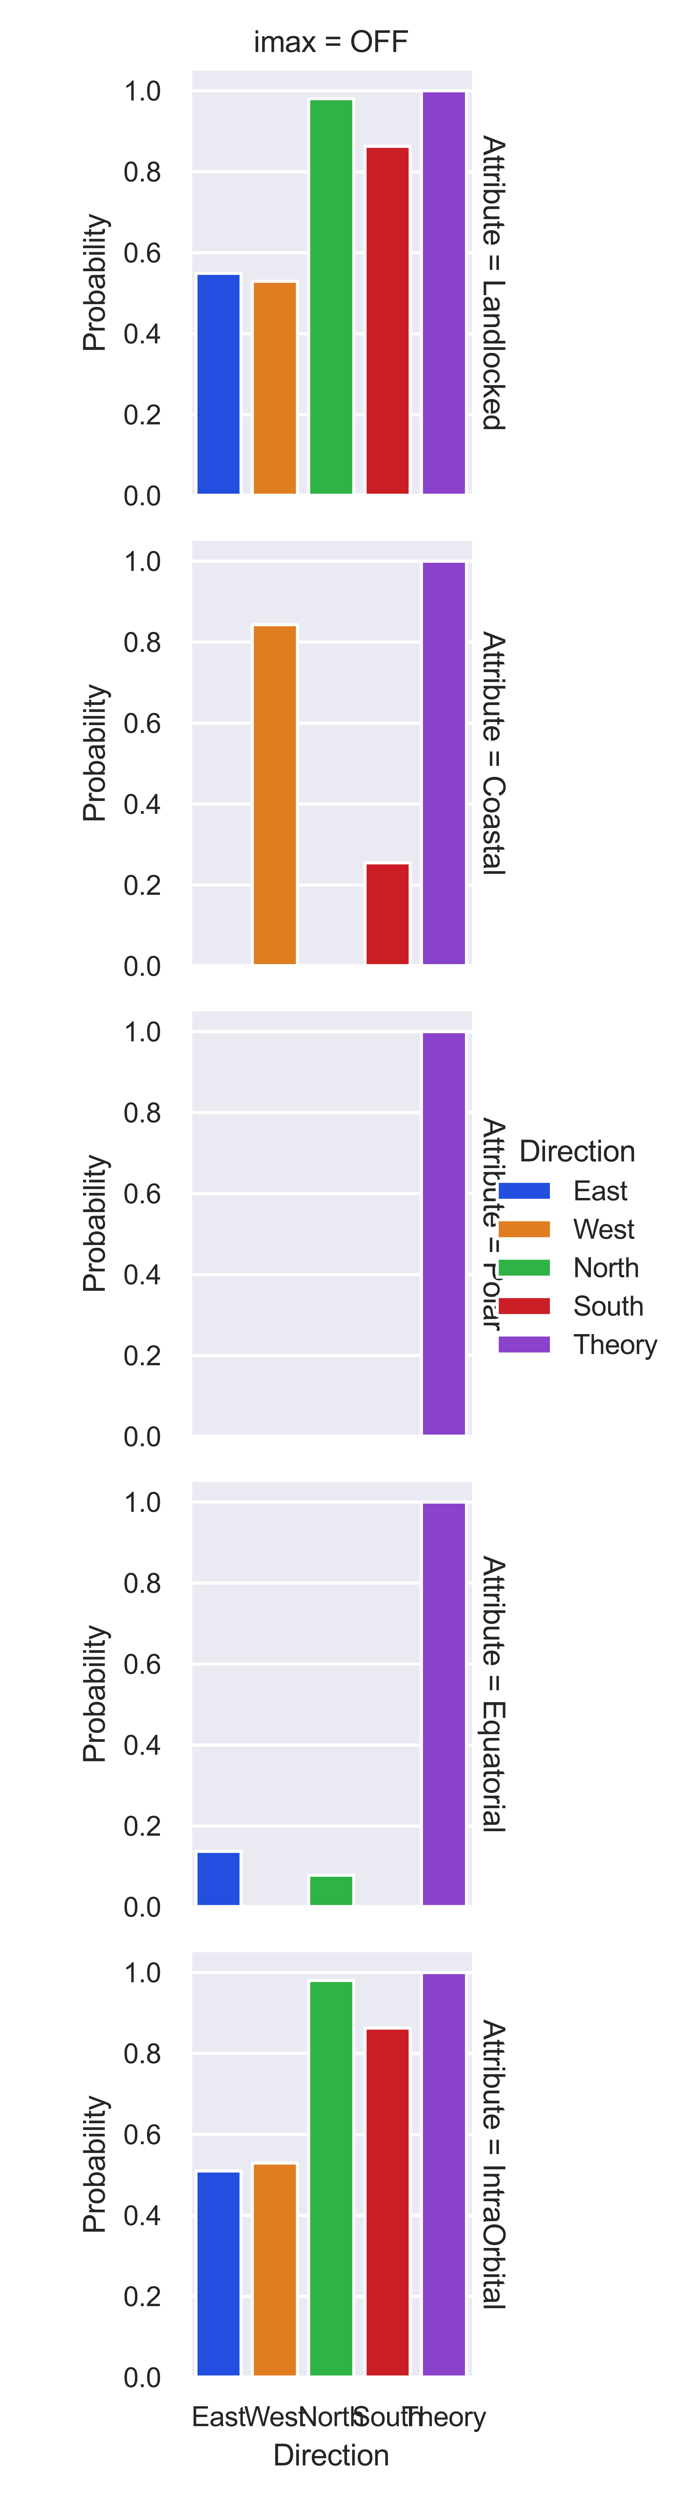 <?xml version="1.0" encoding="utf-8" standalone="no"?>
<!DOCTYPE svg PUBLIC "-//W3C//DTD SVG 1.1//EN"
  "http://www.w3.org/Graphics/SVG/1.1/DTD/svg11.dtd">
<svg xmlns:xlink="http://www.w3.org/1999/xlink" width="221.22pt" height="810pt" viewBox="0 0 221.22 810" xmlns="http://www.w3.org/2000/svg" version="1.1">
 <defs>
  <style type="text/css">*{stroke-linejoin: round; stroke-linecap: butt}</style>
 </defs>
 <g id="figure_1">
  <g id="patch_1">
   <path d="M 0 810 
L 221.22 810 
L 221.22 0 
L 0 0 
z
" style="fill: #ffffff"/>
  </g>
  <g id="axes_1">
   <g id="patch_2">
    <path d="M 61.736 160.586 
L 153.151 160.586 
L 153.151 22.848 
L 61.736 22.848 
z
" style="fill: #eaeaf2"/>
   </g>
   <g id="matplotlib.axis_1">
    <g id="xtick_1"/>
    <g id="xtick_2"/>
    <g id="xtick_3"/>
    <g id="xtick_4"/>
    <g id="xtick_5"/>
   </g>
   <g id="matplotlib.axis_2">
    <g id="ytick_1">
     <g id="line2d_1">
      <path d="M 61.736 160.586 
L 153.151 160.586 
" clip-path="url(#pc3a6466d43)" style="fill: none; stroke: #ffffff; stroke-linecap: round"/>
     </g>
     <g id="text_1">
      <!-- 0.0 -->
      <g style="fill: #262626" transform="translate(40.004 163.736) scale(0.088 -0.088)">
       <defs>
        <path id="ArialMT-30" d="M 266 2259 
Q 266 3072 433 3567 
Q 600 4063 929 4331 
Q 1259 4600 1759 4600 
Q 2128 4600 2406 4451 
Q 2684 4303 2865 4023 
Q 3047 3744 3150 3342 
Q 3253 2941 3253 2259 
Q 3253 1453 3087 958 
Q 2922 463 2592 192 
Q 2263 -78 1759 -78 
Q 1097 -78 719 397 
Q 266 969 266 2259 
z
M 844 2259 
Q 844 1131 1108 757 
Q 1372 384 1759 384 
Q 2147 384 2411 759 
Q 2675 1134 2675 2259 
Q 2675 3391 2411 3762 
Q 2147 4134 1753 4134 
Q 1366 4134 1134 3806 
Q 844 3388 844 2259 
z
" transform="scale(0.016)"/>
        <path id="ArialMT-2e" d="M 581 0 
L 581 641 
L 1222 641 
L 1222 0 
L 581 0 
z
" transform="scale(0.016)"/>
       </defs>
       <use xlink:href="#ArialMT-30"/>
       <use xlink:href="#ArialMT-2e" x="55.615"/>
       <use xlink:href="#ArialMT-30" x="83.398"/>
      </g>
     </g>
    </g>
    <g id="ytick_2">
     <g id="line2d_2">
      <path d="M 61.736 134.351 
L 153.151 134.351 
" clip-path="url(#pc3a6466d43)" style="fill: none; stroke: #ffffff; stroke-linecap: round"/>
     </g>
     <g id="text_2">
      <!-- 0.2 -->
      <g style="fill: #262626" transform="translate(40.004 137.5) scale(0.088 -0.088)">
       <defs>
        <path id="ArialMT-32" d="M 3222 541 
L 3222 0 
L 194 0 
Q 188 203 259 391 
Q 375 700 629 1000 
Q 884 1300 1366 1694 
Q 2113 2306 2375 2664 
Q 2638 3022 2638 3341 
Q 2638 3675 2398 3904 
Q 2159 4134 1775 4134 
Q 1369 4134 1125 3890 
Q 881 3647 878 3216 
L 300 3275 
Q 359 3922 746 4261 
Q 1134 4600 1788 4600 
Q 2447 4600 2831 4234 
Q 3216 3869 3216 3328 
Q 3216 3053 3103 2787 
Q 2991 2522 2730 2228 
Q 2469 1934 1863 1422 
Q 1356 997 1212 845 
Q 1069 694 975 541 
L 3222 541 
z
" transform="scale(0.016)"/>
       </defs>
       <use xlink:href="#ArialMT-30"/>
       <use xlink:href="#ArialMT-2e" x="55.615"/>
       <use xlink:href="#ArialMT-32" x="83.398"/>
      </g>
     </g>
    </g>
    <g id="ytick_3">
     <g id="line2d_3">
      <path d="M 61.736 108.115 
L 153.151 108.115 
" clip-path="url(#pc3a6466d43)" style="fill: none; stroke: #ffffff; stroke-linecap: round"/>
     </g>
     <g id="text_3">
      <!-- 0.4 -->
      <g style="fill: #262626" transform="translate(40.004 111.264) scale(0.088 -0.088)">
       <defs>
        <path id="ArialMT-34" d="M 2069 0 
L 2069 1097 
L 81 1097 
L 81 1613 
L 2172 4581 
L 2631 4581 
L 2631 1613 
L 3250 1613 
L 3250 1097 
L 2631 1097 
L 2631 0 
L 2069 0 
z
M 2069 1613 
L 2069 3678 
L 634 1613 
L 2069 1613 
z
" transform="scale(0.016)"/>
       </defs>
       <use xlink:href="#ArialMT-30"/>
       <use xlink:href="#ArialMT-2e" x="55.615"/>
       <use xlink:href="#ArialMT-34" x="83.398"/>
      </g>
     </g>
    </g>
    <g id="ytick_4">
     <g id="line2d_4">
      <path d="M 61.736 81.879 
L 153.151 81.879 
" clip-path="url(#pc3a6466d43)" style="fill: none; stroke: #ffffff; stroke-linecap: round"/>
     </g>
     <g id="text_4">
      <!-- 0.6 -->
      <g style="fill: #262626" transform="translate(40.004 85.028) scale(0.088 -0.088)">
       <defs>
        <path id="ArialMT-36" d="M 3184 3459 
L 2625 3416 
Q 2550 3747 2413 3897 
Q 2184 4138 1850 4138 
Q 1581 4138 1378 3988 
Q 1113 3794 959 3422 
Q 806 3050 800 2363 
Q 1003 2672 1297 2822 
Q 1591 2972 1913 2972 
Q 2475 2972 2870 2558 
Q 3266 2144 3266 1488 
Q 3266 1056 3080 686 
Q 2894 316 2569 119 
Q 2244 -78 1831 -78 
Q 1128 -78 684 439 
Q 241 956 241 2144 
Q 241 3472 731 4075 
Q 1159 4600 1884 4600 
Q 2425 4600 2770 4297 
Q 3116 3994 3184 3459 
z
M 888 1484 
Q 888 1194 1011 928 
Q 1134 663 1356 523 
Q 1578 384 1822 384 
Q 2178 384 2434 671 
Q 2691 959 2691 1453 
Q 2691 1928 2437 2201 
Q 2184 2475 1800 2475 
Q 1419 2475 1153 2201 
Q 888 1928 888 1484 
z
" transform="scale(0.016)"/>
       </defs>
       <use xlink:href="#ArialMT-30"/>
       <use xlink:href="#ArialMT-2e" x="55.615"/>
       <use xlink:href="#ArialMT-36" x="83.398"/>
      </g>
     </g>
    </g>
    <g id="ytick_5">
     <g id="line2d_5">
      <path d="M 61.736 55.643 
L 153.151 55.643 
" clip-path="url(#pc3a6466d43)" style="fill: none; stroke: #ffffff; stroke-linecap: round"/>
     </g>
     <g id="text_5">
      <!-- 0.8 -->
      <g style="fill: #262626" transform="translate(40.004 58.792) scale(0.088 -0.088)">
       <defs>
        <path id="ArialMT-38" d="M 1131 2484 
Q 781 2613 612 2850 
Q 444 3088 444 3419 
Q 444 3919 803 4259 
Q 1163 4600 1759 4600 
Q 2359 4600 2725 4251 
Q 3091 3903 3091 3403 
Q 3091 3084 2923 2848 
Q 2756 2613 2416 2484 
Q 2838 2347 3058 2040 
Q 3278 1734 3278 1309 
Q 3278 722 2862 322 
Q 2447 -78 1769 -78 
Q 1091 -78 675 323 
Q 259 725 259 1325 
Q 259 1772 486 2073 
Q 713 2375 1131 2484 
z
M 1019 3438 
Q 1019 3113 1228 2906 
Q 1438 2700 1772 2700 
Q 2097 2700 2305 2904 
Q 2513 3109 2513 3406 
Q 2513 3716 2298 3927 
Q 2084 4138 1766 4138 
Q 1444 4138 1231 3931 
Q 1019 3725 1019 3438 
z
M 838 1322 
Q 838 1081 952 856 
Q 1066 631 1291 507 
Q 1516 384 1775 384 
Q 2178 384 2440 643 
Q 2703 903 2703 1303 
Q 2703 1709 2433 1975 
Q 2163 2241 1756 2241 
Q 1359 2241 1098 1978 
Q 838 1716 838 1322 
z
" transform="scale(0.016)"/>
       </defs>
       <use xlink:href="#ArialMT-30"/>
       <use xlink:href="#ArialMT-2e" x="55.615"/>
       <use xlink:href="#ArialMT-38" x="83.398"/>
      </g>
     </g>
    </g>
    <g id="ytick_6">
     <g id="line2d_6">
      <path d="M 61.736 29.407 
L 153.151 29.407 
" clip-path="url(#pc3a6466d43)" style="fill: none; stroke: #ffffff; stroke-linecap: round"/>
     </g>
     <g id="text_6">
      <!-- 1.0 -->
      <g style="fill: #262626" transform="translate(40.004 32.556) scale(0.088 -0.088)">
       <defs>
        <path id="ArialMT-31" d="M 2384 0 
L 1822 0 
L 1822 3584 
Q 1619 3391 1289 3197 
Q 959 3003 697 2906 
L 697 3450 
Q 1169 3672 1522 3987 
Q 1875 4303 2022 4600 
L 2384 4600 
L 2384 0 
z
" transform="scale(0.016)"/>
       </defs>
       <use xlink:href="#ArialMT-31"/>
       <use xlink:href="#ArialMT-2e" x="55.615"/>
       <use xlink:href="#ArialMT-30" x="83.398"/>
      </g>
     </g>
    </g>
    <g id="text_7">
     <!-- Probability -->
     <g style="fill: #262626" transform="translate(33.983 114.127) rotate(-90) scale(0.096 -0.096)">
      <defs>
       <path id="ArialMT-50" d="M 494 0 
L 494 4581 
L 2222 4581 
Q 2678 4581 2919 4538 
Q 3256 4481 3484 4323 
Q 3713 4166 3852 3881 
Q 3991 3597 3991 3256 
Q 3991 2672 3619 2267 
Q 3247 1863 2275 1863 
L 1100 1863 
L 1100 0 
L 494 0 
z
M 1100 2403 
L 2284 2403 
Q 2872 2403 3119 2622 
Q 3366 2841 3366 3238 
Q 3366 3525 3220 3729 
Q 3075 3934 2838 4000 
Q 2684 4041 2272 4041 
L 1100 4041 
L 1100 2403 
z
" transform="scale(0.016)"/>
       <path id="ArialMT-72" d="M 416 0 
L 416 3319 
L 922 3319 
L 922 2816 
Q 1116 3169 1280 3281 
Q 1444 3394 1641 3394 
Q 1925 3394 2219 3213 
L 2025 2691 
Q 1819 2813 1613 2813 
Q 1428 2813 1281 2702 
Q 1134 2591 1072 2394 
Q 978 2094 978 1738 
L 978 0 
L 416 0 
z
" transform="scale(0.016)"/>
       <path id="ArialMT-6f" d="M 213 1659 
Q 213 2581 725 3025 
Q 1153 3394 1769 3394 
Q 2453 3394 2887 2945 
Q 3322 2497 3322 1706 
Q 3322 1066 3130 698 
Q 2938 331 2570 128 
Q 2203 -75 1769 -75 
Q 1072 -75 642 372 
Q 213 819 213 1659 
z
M 791 1659 
Q 791 1022 1069 705 
Q 1347 388 1769 388 
Q 2188 388 2466 706 
Q 2744 1025 2744 1678 
Q 2744 2294 2464 2611 
Q 2184 2928 1769 2928 
Q 1347 2928 1069 2612 
Q 791 2297 791 1659 
z
" transform="scale(0.016)"/>
       <path id="ArialMT-62" d="M 941 0 
L 419 0 
L 419 4581 
L 981 4581 
L 981 2947 
Q 1338 3394 1891 3394 
Q 2197 3394 2470 3270 
Q 2744 3147 2920 2923 
Q 3097 2700 3197 2384 
Q 3297 2069 3297 1709 
Q 3297 856 2875 390 
Q 2453 -75 1863 -75 
Q 1275 -75 941 416 
L 941 0 
z
M 934 1684 
Q 934 1088 1097 822 
Q 1363 388 1816 388 
Q 2184 388 2453 708 
Q 2722 1028 2722 1663 
Q 2722 2313 2464 2622 
Q 2206 2931 1841 2931 
Q 1472 2931 1203 2611 
Q 934 2291 934 1684 
z
" transform="scale(0.016)"/>
       <path id="ArialMT-61" d="M 2588 409 
Q 2275 144 1986 34 
Q 1697 -75 1366 -75 
Q 819 -75 525 192 
Q 231 459 231 875 
Q 231 1119 342 1320 
Q 453 1522 633 1644 
Q 813 1766 1038 1828 
Q 1203 1872 1538 1913 
Q 2219 1994 2541 2106 
Q 2544 2222 2544 2253 
Q 2544 2597 2384 2738 
Q 2169 2928 1744 2928 
Q 1347 2928 1158 2789 
Q 969 2650 878 2297 
L 328 2372 
Q 403 2725 575 2942 
Q 747 3159 1072 3276 
Q 1397 3394 1825 3394 
Q 2250 3394 2515 3294 
Q 2781 3194 2906 3042 
Q 3031 2891 3081 2659 
Q 3109 2516 3109 2141 
L 3109 1391 
Q 3109 606 3145 398 
Q 3181 191 3288 0 
L 2700 0 
Q 2613 175 2588 409 
z
M 2541 1666 
Q 2234 1541 1622 1453 
Q 1275 1403 1131 1340 
Q 988 1278 909 1158 
Q 831 1038 831 891 
Q 831 666 1001 516 
Q 1172 366 1500 366 
Q 1825 366 2078 508 
Q 2331 650 2450 897 
Q 2541 1088 2541 1459 
L 2541 1666 
z
" transform="scale(0.016)"/>
       <path id="ArialMT-69" d="M 425 3934 
L 425 4581 
L 988 4581 
L 988 3934 
L 425 3934 
z
M 425 0 
L 425 3319 
L 988 3319 
L 988 0 
L 425 0 
z
" transform="scale(0.016)"/>
       <path id="ArialMT-6c" d="M 409 0 
L 409 4581 
L 972 4581 
L 972 0 
L 409 0 
z
" transform="scale(0.016)"/>
       <path id="ArialMT-74" d="M 1650 503 
L 1731 6 
Q 1494 -44 1306 -44 
Q 1000 -44 831 53 
Q 663 150 594 308 
Q 525 466 525 972 
L 525 2881 
L 113 2881 
L 113 3319 
L 525 3319 
L 525 4141 
L 1084 4478 
L 1084 3319 
L 1650 3319 
L 1650 2881 
L 1084 2881 
L 1084 941 
Q 1084 700 1114 631 
Q 1144 563 1211 522 
Q 1278 481 1403 481 
Q 1497 481 1650 503 
z
" transform="scale(0.016)"/>
       <path id="ArialMT-79" d="M 397 -1278 
L 334 -750 
Q 519 -800 656 -800 
Q 844 -800 956 -737 
Q 1069 -675 1141 -563 
Q 1194 -478 1313 -144 
Q 1328 -97 1363 -6 
L 103 3319 
L 709 3319 
L 1400 1397 
Q 1534 1031 1641 628 
Q 1738 1016 1872 1384 
L 2581 3319 
L 3144 3319 
L 1881 -56 
Q 1678 -603 1566 -809 
Q 1416 -1088 1222 -1217 
Q 1028 -1347 759 -1347 
Q 597 -1347 397 -1278 
z
" transform="scale(0.016)"/>
      </defs>
      <use xlink:href="#ArialMT-50"/>
      <use xlink:href="#ArialMT-72" x="66.699"/>
      <use xlink:href="#ArialMT-6f" x="100"/>
      <use xlink:href="#ArialMT-62" x="155.615"/>
      <use xlink:href="#ArialMT-61" x="211.23"/>
      <use xlink:href="#ArialMT-62" x="266.846"/>
      <use xlink:href="#ArialMT-69" x="322.461"/>
      <use xlink:href="#ArialMT-6c" x="344.678"/>
      <use xlink:href="#ArialMT-69" x="366.895"/>
      <use xlink:href="#ArialMT-74" x="389.111"/>
      <use xlink:href="#ArialMT-79" x="416.895"/>
     </g>
    </g>
   </g>
   <g id="patch_3">
    <path d="M 63.564 160.586 
L 78.191 160.586 
L 78.191 88.566 
L 63.564 88.566 
z
" clip-path="url(#pc3a6466d43)" style="fill: #224fdf; stroke: #ffffff; stroke-linejoin: miter"/>
   </g>
   <g id="patch_4">
    <path d="M 81.847 160.586 
L 96.474 160.586 
L 96.474 91.138 
L 81.847 91.138 
z
" clip-path="url(#pc3a6466d43)" style="fill: #df7d20; stroke: #ffffff; stroke-linejoin: miter"/>
   </g>
   <g id="patch_5">
    <path d="M 100.13 160.586 
L 114.757 160.586 
L 114.757 31.979 
L 100.13 31.979 
z
" clip-path="url(#pc3a6466d43)" style="fill: #30b346; stroke: #ffffff; stroke-linejoin: miter"/>
   </g>
   <g id="patch_6">
    <path d="M 118.413 160.586 
L 133.04 160.586 
L 133.04 47.412 
L 118.413 47.412 
z
" clip-path="url(#pc3a6466d43)" style="fill: #cb1d25; stroke: #ffffff; stroke-linejoin: miter"/>
   </g>
   <g id="patch_7">
    <path d="M 136.696 160.586 
L 151.323 160.586 
L 151.323 29.407 
L 136.696 29.407 
z
" clip-path="url(#pc3a6466d43)" style="fill: #8a42cb; stroke: #ffffff; stroke-linejoin: miter"/>
   </g>
   <g id="line2d_7">
    <path clip-path="url(#pc3a6466d43)" style="fill: none; stroke: #424242; stroke-width: 2.25; stroke-linecap: round"/>
   </g>
   <g id="line2d_8">
    <path clip-path="url(#pc3a6466d43)" style="fill: none; stroke: #424242; stroke-width: 2.25; stroke-linecap: round"/>
   </g>
   <g id="line2d_9">
    <path clip-path="url(#pc3a6466d43)" style="fill: none; stroke: #424242; stroke-width: 2.25; stroke-linecap: round"/>
   </g>
   <g id="line2d_10">
    <path clip-path="url(#pc3a6466d43)" style="fill: none; stroke: #424242; stroke-width: 2.25; stroke-linecap: round"/>
   </g>
   <g id="line2d_11">
    <path clip-path="url(#pc3a6466d43)" style="fill: none; stroke: #424242; stroke-width: 2.25; stroke-linecap: round"/>
   </g>
   <g id="patch_8">
    <path d="M 61.736 160.586 
L 61.736 22.848 
" style="fill: none; stroke: #ffffff; stroke-width: 1.25; stroke-linejoin: miter; stroke-linecap: square"/>
   </g>
   <g id="patch_9">
    <path d="M 61.736 160.586 
L 153.151 160.586 
" style="fill: none; stroke: #ffffff; stroke-width: 1.25; stroke-linejoin: miter; stroke-linecap: square"/>
   </g>
   <g id="text_8">
    <!-- Attribute = Landlocked -->
    <g style="fill: #262626" transform="translate(156.888 43.821) rotate(-270) scale(0.096 -0.096)">
     <defs>
      <path id="ArialMT-41" d="M -9 0 
L 1750 4581 
L 2403 4581 
L 4278 0 
L 3588 0 
L 3053 1388 
L 1138 1388 
L 634 0 
L -9 0 
z
M 1313 1881 
L 2866 1881 
L 2388 3150 
Q 2169 3728 2063 4100 
Q 1975 3659 1816 3225 
L 1313 1881 
z
" transform="scale(0.016)"/>
      <path id="ArialMT-75" d="M 2597 0 
L 2597 488 
Q 2209 -75 1544 -75 
Q 1250 -75 995 37 
Q 741 150 617 320 
Q 494 491 444 738 
Q 409 903 409 1263 
L 409 3319 
L 972 3319 
L 972 1478 
Q 972 1038 1006 884 
Q 1059 663 1231 536 
Q 1403 409 1656 409 
Q 1909 409 2131 539 
Q 2353 669 2445 892 
Q 2538 1116 2538 1541 
L 2538 3319 
L 3100 3319 
L 3100 0 
L 2597 0 
z
" transform="scale(0.016)"/>
      <path id="ArialMT-65" d="M 2694 1069 
L 3275 997 
Q 3138 488 2766 206 
Q 2394 -75 1816 -75 
Q 1088 -75 661 373 
Q 234 822 234 1631 
Q 234 2469 665 2931 
Q 1097 3394 1784 3394 
Q 2450 3394 2872 2941 
Q 3294 2488 3294 1666 
Q 3294 1616 3291 1516 
L 816 1516 
Q 847 969 1125 678 
Q 1403 388 1819 388 
Q 2128 388 2347 550 
Q 2566 713 2694 1069 
z
M 847 1978 
L 2700 1978 
Q 2663 2397 2488 2606 
Q 2219 2931 1791 2931 
Q 1403 2931 1139 2672 
Q 875 2413 847 1978 
z
" transform="scale(0.016)"/>
      <path id="ArialMT-20" transform="scale(0.016)"/>
      <path id="ArialMT-3d" d="M 3381 2694 
L 356 2694 
L 356 3219 
L 3381 3219 
L 3381 2694 
z
M 3381 1303 
L 356 1303 
L 356 1828 
L 3381 1828 
L 3381 1303 
z
" transform="scale(0.016)"/>
      <path id="ArialMT-4c" d="M 469 0 
L 469 4581 
L 1075 4581 
L 1075 541 
L 3331 541 
L 3331 0 
L 469 0 
z
" transform="scale(0.016)"/>
      <path id="ArialMT-6e" d="M 422 0 
L 422 3319 
L 928 3319 
L 928 2847 
Q 1294 3394 1984 3394 
Q 2284 3394 2536 3286 
Q 2788 3178 2913 3003 
Q 3038 2828 3088 2588 
Q 3119 2431 3119 2041 
L 3119 0 
L 2556 0 
L 2556 2019 
Q 2556 2363 2490 2533 
Q 2425 2703 2258 2804 
Q 2091 2906 1866 2906 
Q 1506 2906 1245 2678 
Q 984 2450 984 1813 
L 984 0 
L 422 0 
z
" transform="scale(0.016)"/>
      <path id="ArialMT-64" d="M 2575 0 
L 2575 419 
Q 2259 -75 1647 -75 
Q 1250 -75 917 144 
Q 584 363 401 755 
Q 219 1147 219 1656 
Q 219 2153 384 2558 
Q 550 2963 881 3178 
Q 1213 3394 1622 3394 
Q 1922 3394 2156 3267 
Q 2391 3141 2538 2938 
L 2538 4581 
L 3097 4581 
L 3097 0 
L 2575 0 
z
M 797 1656 
Q 797 1019 1065 703 
Q 1334 388 1700 388 
Q 2069 388 2326 689 
Q 2584 991 2584 1609 
Q 2584 2291 2321 2609 
Q 2059 2928 1675 2928 
Q 1300 2928 1048 2622 
Q 797 2316 797 1656 
z
" transform="scale(0.016)"/>
      <path id="ArialMT-63" d="M 2588 1216 
L 3141 1144 
Q 3050 572 2676 248 
Q 2303 -75 1759 -75 
Q 1078 -75 664 370 
Q 250 816 250 1647 
Q 250 2184 428 2587 
Q 606 2991 970 3192 
Q 1334 3394 1763 3394 
Q 2303 3394 2647 3120 
Q 2991 2847 3088 2344 
L 2541 2259 
Q 2463 2594 2264 2762 
Q 2066 2931 1784 2931 
Q 1359 2931 1093 2626 
Q 828 2322 828 1663 
Q 828 994 1084 691 
Q 1341 388 1753 388 
Q 2084 388 2306 591 
Q 2528 794 2588 1216 
z
" transform="scale(0.016)"/>
      <path id="ArialMT-6b" d="M 425 0 
L 425 4581 
L 988 4581 
L 988 1969 
L 2319 3319 
L 3047 3319 
L 1778 2088 
L 3175 0 
L 2481 0 
L 1384 1697 
L 988 1316 
L 988 0 
L 425 0 
z
" transform="scale(0.016)"/>
     </defs>
     <use xlink:href="#ArialMT-41"/>
     <use xlink:href="#ArialMT-74" x="66.699"/>
     <use xlink:href="#ArialMT-74" x="94.482"/>
     <use xlink:href="#ArialMT-72" x="122.266"/>
     <use xlink:href="#ArialMT-69" x="155.566"/>
     <use xlink:href="#ArialMT-62" x="177.783"/>
     <use xlink:href="#ArialMT-75" x="233.398"/>
     <use xlink:href="#ArialMT-74" x="289.014"/>
     <use xlink:href="#ArialMT-65" x="316.797"/>
     <use xlink:href="#ArialMT-20" x="372.412"/>
     <use xlink:href="#ArialMT-3d" x="400.195"/>
     <use xlink:href="#ArialMT-20" x="458.594"/>
     <use xlink:href="#ArialMT-4c" x="486.377"/>
     <use xlink:href="#ArialMT-61" x="541.992"/>
     <use xlink:href="#ArialMT-6e" x="597.607"/>
     <use xlink:href="#ArialMT-64" x="653.223"/>
     <use xlink:href="#ArialMT-6c" x="708.838"/>
     <use xlink:href="#ArialMT-6f" x="731.055"/>
     <use xlink:href="#ArialMT-63" x="786.67"/>
     <use xlink:href="#ArialMT-6b" x="836.67"/>
     <use xlink:href="#ArialMT-65" x="886.67"/>
     <use xlink:href="#ArialMT-64" x="942.285"/>
    </g>
   </g>
   <g id="text_9">
    <!-- imax = OFF -->
    <g style="fill: #262626" transform="translate(82.242 16.848) scale(0.096 -0.096)">
     <defs>
      <path id="ArialMT-6d" d="M 422 0 
L 422 3319 
L 925 3319 
L 925 2853 
Q 1081 3097 1340 3245 
Q 1600 3394 1931 3394 
Q 2300 3394 2536 3241 
Q 2772 3088 2869 2813 
Q 3263 3394 3894 3394 
Q 4388 3394 4653 3120 
Q 4919 2847 4919 2278 
L 4919 0 
L 4359 0 
L 4359 2091 
Q 4359 2428 4304 2576 
Q 4250 2725 4106 2815 
Q 3963 2906 3769 2906 
Q 3419 2906 3187 2673 
Q 2956 2441 2956 1928 
L 2956 0 
L 2394 0 
L 2394 2156 
Q 2394 2531 2256 2718 
Q 2119 2906 1806 2906 
Q 1569 2906 1367 2781 
Q 1166 2656 1075 2415 
Q 984 2175 984 1722 
L 984 0 
L 422 0 
z
" transform="scale(0.016)"/>
      <path id="ArialMT-78" d="M 47 0 
L 1259 1725 
L 138 3319 
L 841 3319 
L 1350 2541 
Q 1494 2319 1581 2169 
Q 1719 2375 1834 2534 
L 2394 3319 
L 3066 3319 
L 1919 1756 
L 3153 0 
L 2463 0 
L 1781 1031 
L 1600 1309 
L 728 0 
L 47 0 
z
" transform="scale(0.016)"/>
      <path id="ArialMT-4f" d="M 309 2231 
Q 309 3372 921 4017 
Q 1534 4663 2503 4663 
Q 3138 4663 3647 4359 
Q 4156 4056 4423 3514 
Q 4691 2972 4691 2284 
Q 4691 1588 4409 1038 
Q 4128 488 3612 205 
Q 3097 -78 2500 -78 
Q 1853 -78 1343 234 
Q 834 547 571 1087 
Q 309 1628 309 2231 
z
M 934 2222 
Q 934 1394 1379 917 
Q 1825 441 2497 441 
Q 3181 441 3623 922 
Q 4066 1403 4066 2288 
Q 4066 2847 3877 3264 
Q 3688 3681 3323 3911 
Q 2959 4141 2506 4141 
Q 1863 4141 1398 3698 
Q 934 3256 934 2222 
z
" transform="scale(0.016)"/>
      <path id="ArialMT-46" d="M 525 0 
L 525 4581 
L 3616 4581 
L 3616 4041 
L 1131 4041 
L 1131 2622 
L 3281 2622 
L 3281 2081 
L 1131 2081 
L 1131 0 
L 525 0 
z
" transform="scale(0.016)"/>
     </defs>
     <use xlink:href="#ArialMT-69"/>
     <use xlink:href="#ArialMT-6d" x="22.217"/>
     <use xlink:href="#ArialMT-61" x="105.518"/>
     <use xlink:href="#ArialMT-78" x="161.133"/>
     <use xlink:href="#ArialMT-20" x="211.133"/>
     <use xlink:href="#ArialMT-3d" x="238.916"/>
     <use xlink:href="#ArialMT-20" x="297.314"/>
     <use xlink:href="#ArialMT-4f" x="325.098"/>
     <use xlink:href="#ArialMT-46" x="402.881"/>
     <use xlink:href="#ArialMT-46" x="463.965"/>
    </g>
   </g>
  </g>
  <g id="axes_2">
   <g id="patch_10">
    <path d="M 61.736 313.013 
L 153.151 313.013 
L 153.151 175.274 
L 61.736 175.274 
z
" style="fill: #eaeaf2"/>
   </g>
   <g id="matplotlib.axis_3">
    <g id="xtick_6"/>
    <g id="xtick_7"/>
    <g id="xtick_8"/>
    <g id="xtick_9"/>
    <g id="xtick_10"/>
   </g>
   <g id="matplotlib.axis_4">
    <g id="ytick_7">
     <g id="line2d_12">
      <path d="M 61.736 313.013 
L 153.151 313.013 
" clip-path="url(#p1b2a1e04b9)" style="fill: none; stroke: #ffffff; stroke-linecap: round"/>
     </g>
     <g id="text_10">
      <!-- 0.0 -->
      <g style="fill: #262626" transform="translate(40.004 316.162) scale(0.088 -0.088)">
       <use xlink:href="#ArialMT-30"/>
       <use xlink:href="#ArialMT-2e" x="55.615"/>
       <use xlink:href="#ArialMT-30" x="83.398"/>
      </g>
     </g>
    </g>
    <g id="ytick_8">
     <g id="line2d_13">
      <path d="M 61.736 286.777 
L 153.151 286.777 
" clip-path="url(#p1b2a1e04b9)" style="fill: none; stroke: #ffffff; stroke-linecap: round"/>
     </g>
     <g id="text_11">
      <!-- 0.2 -->
      <g style="fill: #262626" transform="translate(40.004 289.926) scale(0.088 -0.088)">
       <use xlink:href="#ArialMT-30"/>
       <use xlink:href="#ArialMT-2e" x="55.615"/>
       <use xlink:href="#ArialMT-32" x="83.398"/>
      </g>
     </g>
    </g>
    <g id="ytick_9">
     <g id="line2d_14">
      <path d="M 61.736 260.541 
L 153.151 260.541 
" clip-path="url(#p1b2a1e04b9)" style="fill: none; stroke: #ffffff; stroke-linecap: round"/>
     </g>
     <g id="text_12">
      <!-- 0.4 -->
      <g style="fill: #262626" transform="translate(40.004 263.69) scale(0.088 -0.088)">
       <use xlink:href="#ArialMT-30"/>
       <use xlink:href="#ArialMT-2e" x="55.615"/>
       <use xlink:href="#ArialMT-34" x="83.398"/>
      </g>
     </g>
    </g>
    <g id="ytick_10">
     <g id="line2d_15">
      <path d="M 61.736 234.305 
L 153.151 234.305 
" clip-path="url(#p1b2a1e04b9)" style="fill: none; stroke: #ffffff; stroke-linecap: round"/>
     </g>
     <g id="text_13">
      <!-- 0.6 -->
      <g style="fill: #262626" transform="translate(40.004 237.455) scale(0.088 -0.088)">
       <use xlink:href="#ArialMT-30"/>
       <use xlink:href="#ArialMT-2e" x="55.615"/>
       <use xlink:href="#ArialMT-36" x="83.398"/>
      </g>
     </g>
    </g>
    <g id="ytick_11">
     <g id="line2d_16">
      <path d="M 61.736 208.069 
L 153.151 208.069 
" clip-path="url(#p1b2a1e04b9)" style="fill: none; stroke: #ffffff; stroke-linecap: round"/>
     </g>
     <g id="text_14">
      <!-- 0.8 -->
      <g style="fill: #262626" transform="translate(40.004 211.219) scale(0.088 -0.088)">
       <use xlink:href="#ArialMT-30"/>
       <use xlink:href="#ArialMT-2e" x="55.615"/>
       <use xlink:href="#ArialMT-38" x="83.398"/>
      </g>
     </g>
    </g>
    <g id="ytick_12">
     <g id="line2d_17">
      <path d="M 61.736 181.833 
L 153.151 181.833 
" clip-path="url(#p1b2a1e04b9)" style="fill: none; stroke: #ffffff; stroke-linecap: round"/>
     </g>
     <g id="text_15">
      <!-- 1.0 -->
      <g style="fill: #262626" transform="translate(40.004 184.983) scale(0.088 -0.088)">
       <use xlink:href="#ArialMT-31"/>
       <use xlink:href="#ArialMT-2e" x="55.615"/>
       <use xlink:href="#ArialMT-30" x="83.398"/>
      </g>
     </g>
    </g>
    <g id="text_16">
     <!-- Probability -->
     <g style="fill: #262626" transform="translate(33.983 266.554) rotate(-90) scale(0.096 -0.096)">
      <use xlink:href="#ArialMT-50"/>
      <use xlink:href="#ArialMT-72" x="66.699"/>
      <use xlink:href="#ArialMT-6f" x="100"/>
      <use xlink:href="#ArialMT-62" x="155.615"/>
      <use xlink:href="#ArialMT-61" x="211.23"/>
      <use xlink:href="#ArialMT-62" x="266.846"/>
      <use xlink:href="#ArialMT-69" x="322.461"/>
      <use xlink:href="#ArialMT-6c" x="344.678"/>
      <use xlink:href="#ArialMT-69" x="366.895"/>
      <use xlink:href="#ArialMT-74" x="389.111"/>
      <use xlink:href="#ArialMT-79" x="416.895"/>
     </g>
    </g>
   </g>
   <g id="patch_11">
    <path d="M 63.564 313.013 
L 78.191 313.013 
L 78.191 313.013 
L 63.564 313.013 
z
" clip-path="url(#p1b2a1e04b9)" style="fill: #224fdf; stroke: #ffffff; stroke-linejoin: miter"/>
   </g>
   <g id="patch_12">
    <path d="M 81.847 313.013 
L 96.474 313.013 
L 96.474 202.411 
L 81.847 202.411 
z
" clip-path="url(#p1b2a1e04b9)" style="fill: #df7d20; stroke: #ffffff; stroke-linejoin: miter"/>
   </g>
   <g id="patch_13">
    <path d="M 100.13 313.013 
L 114.757 313.013 
L 114.757 313.013 
L 100.13 313.013 
z
" clip-path="url(#p1b2a1e04b9)" style="fill: #30b346; stroke: #ffffff; stroke-linejoin: miter"/>
   </g>
   <g id="patch_14">
    <path d="M 118.413 313.013 
L 133.04 313.013 
L 133.04 279.575 
L 118.413 279.575 
z
" clip-path="url(#p1b2a1e04b9)" style="fill: #cb1d25; stroke: #ffffff; stroke-linejoin: miter"/>
   </g>
   <g id="patch_15">
    <path d="M 136.696 313.013 
L 151.323 313.013 
L 151.323 181.833 
L 136.696 181.833 
z
" clip-path="url(#p1b2a1e04b9)" style="fill: #8a42cb; stroke: #ffffff; stroke-linejoin: miter"/>
   </g>
   <g id="line2d_18">
    <path clip-path="url(#p1b2a1e04b9)" style="fill: none; stroke: #424242; stroke-width: 2.25; stroke-linecap: round"/>
   </g>
   <g id="line2d_19">
    <path clip-path="url(#p1b2a1e04b9)" style="fill: none; stroke: #424242; stroke-width: 2.25; stroke-linecap: round"/>
   </g>
   <g id="line2d_20">
    <path clip-path="url(#p1b2a1e04b9)" style="fill: none; stroke: #424242; stroke-width: 2.25; stroke-linecap: round"/>
   </g>
   <g id="line2d_21">
    <path clip-path="url(#p1b2a1e04b9)" style="fill: none; stroke: #424242; stroke-width: 2.25; stroke-linecap: round"/>
   </g>
   <g id="line2d_22">
    <path clip-path="url(#p1b2a1e04b9)" style="fill: none; stroke: #424242; stroke-width: 2.25; stroke-linecap: round"/>
   </g>
   <g id="patch_16">
    <path d="M 61.736 313.013 
L 61.736 175.274 
" style="fill: none; stroke: #ffffff; stroke-width: 1.25; stroke-linejoin: miter; stroke-linecap: square"/>
   </g>
   <g id="patch_17">
    <path d="M 61.736 313.013 
L 153.151 313.013 
" style="fill: none; stroke: #ffffff; stroke-width: 1.25; stroke-linejoin: miter; stroke-linecap: square"/>
   </g>
   <g id="text_17">
    <!-- Attribute = Coastal -->
    <g style="fill: #262626" transform="translate(156.888 204.524) rotate(-270) scale(0.096 -0.096)">
     <defs>
      <path id="ArialMT-43" d="M 3763 1606 
L 4369 1453 
Q 4178 706 3683 314 
Q 3188 -78 2472 -78 
Q 1731 -78 1267 223 
Q 803 525 561 1097 
Q 319 1669 319 2325 
Q 319 3041 592 3573 
Q 866 4106 1370 4382 
Q 1875 4659 2481 4659 
Q 3169 4659 3637 4309 
Q 4106 3959 4291 3325 
L 3694 3184 
Q 3534 3684 3231 3912 
Q 2928 4141 2469 4141 
Q 1941 4141 1586 3887 
Q 1231 3634 1087 3207 
Q 944 2781 944 2328 
Q 944 1744 1114 1308 
Q 1284 872 1643 656 
Q 2003 441 2422 441 
Q 2931 441 3284 734 
Q 3638 1028 3763 1606 
z
" transform="scale(0.016)"/>
      <path id="ArialMT-73" d="M 197 991 
L 753 1078 
Q 800 744 1014 566 
Q 1228 388 1613 388 
Q 2000 388 2187 545 
Q 2375 703 2375 916 
Q 2375 1106 2209 1216 
Q 2094 1291 1634 1406 
Q 1016 1563 777 1677 
Q 538 1791 414 1992 
Q 291 2194 291 2438 
Q 291 2659 392 2848 
Q 494 3038 669 3163 
Q 800 3259 1026 3326 
Q 1253 3394 1513 3394 
Q 1903 3394 2198 3281 
Q 2494 3169 2634 2976 
Q 2775 2784 2828 2463 
L 2278 2388 
Q 2241 2644 2061 2787 
Q 1881 2931 1553 2931 
Q 1166 2931 1000 2803 
Q 834 2675 834 2503 
Q 834 2394 903 2306 
Q 972 2216 1119 2156 
Q 1203 2125 1616 2013 
Q 2213 1853 2448 1751 
Q 2684 1650 2818 1456 
Q 2953 1263 2953 975 
Q 2953 694 2789 445 
Q 2625 197 2315 61 
Q 2006 -75 1616 -75 
Q 969 -75 630 194 
Q 291 463 197 991 
z
" transform="scale(0.016)"/>
     </defs>
     <use xlink:href="#ArialMT-41"/>
     <use xlink:href="#ArialMT-74" x="66.699"/>
     <use xlink:href="#ArialMT-74" x="94.482"/>
     <use xlink:href="#ArialMT-72" x="122.266"/>
     <use xlink:href="#ArialMT-69" x="155.566"/>
     <use xlink:href="#ArialMT-62" x="177.783"/>
     <use xlink:href="#ArialMT-75" x="233.398"/>
     <use xlink:href="#ArialMT-74" x="289.014"/>
     <use xlink:href="#ArialMT-65" x="316.797"/>
     <use xlink:href="#ArialMT-20" x="372.412"/>
     <use xlink:href="#ArialMT-3d" x="400.195"/>
     <use xlink:href="#ArialMT-20" x="458.594"/>
     <use xlink:href="#ArialMT-43" x="486.377"/>
     <use xlink:href="#ArialMT-6f" x="558.594"/>
     <use xlink:href="#ArialMT-61" x="614.209"/>
     <use xlink:href="#ArialMT-73" x="669.824"/>
     <use xlink:href="#ArialMT-74" x="719.824"/>
     <use xlink:href="#ArialMT-61" x="747.607"/>
     <use xlink:href="#ArialMT-6c" x="803.223"/>
    </g>
   </g>
  </g>
  <g id="axes_3">
   <g id="patch_18">
    <path d="M 61.736 465.439 
L 153.151 465.439 
L 153.151 327.701 
L 61.736 327.701 
z
" style="fill: #eaeaf2"/>
   </g>
   <g id="matplotlib.axis_5">
    <g id="xtick_11"/>
    <g id="xtick_12"/>
    <g id="xtick_13"/>
    <g id="xtick_14"/>
    <g id="xtick_15"/>
   </g>
   <g id="matplotlib.axis_6">
    <g id="ytick_13">
     <g id="line2d_23">
      <path d="M 61.736 465.439 
L 153.151 465.439 
" clip-path="url(#p6ad424585f)" style="fill: none; stroke: #ffffff; stroke-linecap: round"/>
     </g>
     <g id="text_18">
      <!-- 0.0 -->
      <g style="fill: #262626" transform="translate(40.004 468.589) scale(0.088 -0.088)">
       <use xlink:href="#ArialMT-30"/>
       <use xlink:href="#ArialMT-2e" x="55.615"/>
       <use xlink:href="#ArialMT-30" x="83.398"/>
      </g>
     </g>
    </g>
    <g id="ytick_14">
     <g id="line2d_24">
      <path d="M 61.736 439.203 
L 153.151 439.203 
" clip-path="url(#p6ad424585f)" style="fill: none; stroke: #ffffff; stroke-linecap: round"/>
     </g>
     <g id="text_19">
      <!-- 0.2 -->
      <g style="fill: #262626" transform="translate(40.004 442.353) scale(0.088 -0.088)">
       <use xlink:href="#ArialMT-30"/>
       <use xlink:href="#ArialMT-2e" x="55.615"/>
       <use xlink:href="#ArialMT-32" x="83.398"/>
      </g>
     </g>
    </g>
    <g id="ytick_15">
     <g id="line2d_25">
      <path d="M 61.736 412.967 
L 153.151 412.967 
" clip-path="url(#p6ad424585f)" style="fill: none; stroke: #ffffff; stroke-linecap: round"/>
     </g>
     <g id="text_20">
      <!-- 0.4 -->
      <g style="fill: #262626" transform="translate(40.004 416.117) scale(0.088 -0.088)">
       <use xlink:href="#ArialMT-30"/>
       <use xlink:href="#ArialMT-2e" x="55.615"/>
       <use xlink:href="#ArialMT-34" x="83.398"/>
      </g>
     </g>
    </g>
    <g id="ytick_16">
     <g id="line2d_26">
      <path d="M 61.736 386.732 
L 153.151 386.732 
" clip-path="url(#p6ad424585f)" style="fill: none; stroke: #ffffff; stroke-linecap: round"/>
     </g>
     <g id="text_21">
      <!-- 0.6 -->
      <g style="fill: #262626" transform="translate(40.004 389.881) scale(0.088 -0.088)">
       <use xlink:href="#ArialMT-30"/>
       <use xlink:href="#ArialMT-2e" x="55.615"/>
       <use xlink:href="#ArialMT-36" x="83.398"/>
      </g>
     </g>
    </g>
    <g id="ytick_17">
     <g id="line2d_27">
      <path d="M 61.736 360.496 
L 153.151 360.496 
" clip-path="url(#p6ad424585f)" style="fill: none; stroke: #ffffff; stroke-linecap: round"/>
     </g>
     <g id="text_22">
      <!-- 0.8 -->
      <g style="fill: #262626" transform="translate(40.004 363.645) scale(0.088 -0.088)">
       <use xlink:href="#ArialMT-30"/>
       <use xlink:href="#ArialMT-2e" x="55.615"/>
       <use xlink:href="#ArialMT-38" x="83.398"/>
      </g>
     </g>
    </g>
    <g id="ytick_18">
     <g id="line2d_28">
      <path d="M 61.736 334.26 
L 153.151 334.26 
" clip-path="url(#p6ad424585f)" style="fill: none; stroke: #ffffff; stroke-linecap: round"/>
     </g>
     <g id="text_23">
      <!-- 1.0 -->
      <g style="fill: #262626" transform="translate(40.004 337.409) scale(0.088 -0.088)">
       <use xlink:href="#ArialMT-31"/>
       <use xlink:href="#ArialMT-2e" x="55.615"/>
       <use xlink:href="#ArialMT-30" x="83.398"/>
      </g>
     </g>
    </g>
    <g id="text_24">
     <!-- Probability -->
     <g style="fill: #262626" transform="translate(33.983 418.98) rotate(-90) scale(0.096 -0.096)">
      <use xlink:href="#ArialMT-50"/>
      <use xlink:href="#ArialMT-72" x="66.699"/>
      <use xlink:href="#ArialMT-6f" x="100"/>
      <use xlink:href="#ArialMT-62" x="155.615"/>
      <use xlink:href="#ArialMT-61" x="211.23"/>
      <use xlink:href="#ArialMT-62" x="266.846"/>
      <use xlink:href="#ArialMT-69" x="322.461"/>
      <use xlink:href="#ArialMT-6c" x="344.678"/>
      <use xlink:href="#ArialMT-69" x="366.895"/>
      <use xlink:href="#ArialMT-74" x="389.111"/>
      <use xlink:href="#ArialMT-79" x="416.895"/>
     </g>
    </g>
   </g>
   <g id="patch_19">
    <path d="M 63.564 465.439 
L 78.191 465.439 
L 78.191 465.439 
L 63.564 465.439 
z
" clip-path="url(#p6ad424585f)" style="fill: #224fdf; stroke: #ffffff; stroke-linejoin: miter"/>
   </g>
   <g id="patch_20">
    <path d="M 81.847 465.439 
L 96.474 465.439 
L 96.474 465.439 
L 81.847 465.439 
z
" clip-path="url(#p6ad424585f)" style="fill: #df7d20; stroke: #ffffff; stroke-linejoin: miter"/>
   </g>
   <g id="patch_21">
    <path d="M 100.13 465.439 
L 114.757 465.439 
L 114.757 465.439 
L 100.13 465.439 
z
" clip-path="url(#p6ad424585f)" style="fill: #30b346; stroke: #ffffff; stroke-linejoin: miter"/>
   </g>
   <g id="patch_22">
    <path d="M 118.413 465.439 
L 133.04 465.439 
L 133.04 465.439 
L 118.413 465.439 
z
" clip-path="url(#p6ad424585f)" style="fill: #cb1d25; stroke: #ffffff; stroke-linejoin: miter"/>
   </g>
   <g id="patch_23">
    <path d="M 136.696 465.439 
L 151.323 465.439 
L 151.323 334.26 
L 136.696 334.26 
z
" clip-path="url(#p6ad424585f)" style="fill: #8a42cb; stroke: #ffffff; stroke-linejoin: miter"/>
   </g>
   <g id="line2d_29">
    <path clip-path="url(#p6ad424585f)" style="fill: none; stroke: #424242; stroke-width: 2.25; stroke-linecap: round"/>
   </g>
   <g id="line2d_30">
    <path clip-path="url(#p6ad424585f)" style="fill: none; stroke: #424242; stroke-width: 2.25; stroke-linecap: round"/>
   </g>
   <g id="line2d_31">
    <path clip-path="url(#p6ad424585f)" style="fill: none; stroke: #424242; stroke-width: 2.25; stroke-linecap: round"/>
   </g>
   <g id="line2d_32">
    <path clip-path="url(#p6ad424585f)" style="fill: none; stroke: #424242; stroke-width: 2.25; stroke-linecap: round"/>
   </g>
   <g id="line2d_33">
    <path clip-path="url(#p6ad424585f)" style="fill: none; stroke: #424242; stroke-width: 2.25; stroke-linecap: round"/>
   </g>
   <g id="patch_24">
    <path d="M 61.736 465.439 
L 61.736 327.701 
" style="fill: none; stroke: #ffffff; stroke-width: 1.25; stroke-linejoin: miter; stroke-linecap: square"/>
   </g>
   <g id="patch_25">
    <path d="M 61.736 465.439 
L 153.151 465.439 
" style="fill: none; stroke: #ffffff; stroke-width: 1.25; stroke-linejoin: miter; stroke-linecap: square"/>
   </g>
   <g id="text_25">
    <!-- Attribute = Polar -->
    <g style="fill: #262626" transform="translate(156.888 362.02) rotate(-270) scale(0.096 -0.096)">
     <use xlink:href="#ArialMT-41"/>
     <use xlink:href="#ArialMT-74" x="66.699"/>
     <use xlink:href="#ArialMT-74" x="94.482"/>
     <use xlink:href="#ArialMT-72" x="122.266"/>
     <use xlink:href="#ArialMT-69" x="155.566"/>
     <use xlink:href="#ArialMT-62" x="177.783"/>
     <use xlink:href="#ArialMT-75" x="233.398"/>
     <use xlink:href="#ArialMT-74" x="289.014"/>
     <use xlink:href="#ArialMT-65" x="316.797"/>
     <use xlink:href="#ArialMT-20" x="372.412"/>
     <use xlink:href="#ArialMT-3d" x="400.195"/>
     <use xlink:href="#ArialMT-20" x="458.594"/>
     <use xlink:href="#ArialMT-50" x="486.377"/>
     <use xlink:href="#ArialMT-6f" x="553.076"/>
     <use xlink:href="#ArialMT-6c" x="608.691"/>
     <use xlink:href="#ArialMT-61" x="630.908"/>
     <use xlink:href="#ArialMT-72" x="686.523"/>
    </g>
   </g>
  </g>
  <g id="axes_4">
   <g id="patch_26">
    <path d="M 61.736 617.866 
L 153.151 617.866 
L 153.151 480.127 
L 61.736 480.127 
z
" style="fill: #eaeaf2"/>
   </g>
   <g id="matplotlib.axis_7">
    <g id="xtick_16"/>
    <g id="xtick_17"/>
    <g id="xtick_18"/>
    <g id="xtick_19"/>
    <g id="xtick_20"/>
   </g>
   <g id="matplotlib.axis_8">
    <g id="ytick_19">
     <g id="line2d_34">
      <path d="M 61.736 617.866 
L 153.151 617.866 
" clip-path="url(#p9745682391)" style="fill: none; stroke: #ffffff; stroke-linecap: round"/>
     </g>
     <g id="text_26">
      <!-- 0.0 -->
      <g style="fill: #262626" transform="translate(40.004 621.015) scale(0.088 -0.088)">
       <use xlink:href="#ArialMT-30"/>
       <use xlink:href="#ArialMT-2e" x="55.615"/>
       <use xlink:href="#ArialMT-30" x="83.398"/>
      </g>
     </g>
    </g>
    <g id="ytick_20">
     <g id="line2d_35">
      <path d="M 61.736 591.63 
L 153.151 591.63 
" clip-path="url(#p9745682391)" style="fill: none; stroke: #ffffff; stroke-linecap: round"/>
     </g>
     <g id="text_27">
      <!-- 0.2 -->
      <g style="fill: #262626" transform="translate(40.004 594.779) scale(0.088 -0.088)">
       <use xlink:href="#ArialMT-30"/>
       <use xlink:href="#ArialMT-2e" x="55.615"/>
       <use xlink:href="#ArialMT-32" x="83.398"/>
      </g>
     </g>
    </g>
    <g id="ytick_21">
     <g id="line2d_36">
      <path d="M 61.736 565.394 
L 153.151 565.394 
" clip-path="url(#p9745682391)" style="fill: none; stroke: #ffffff; stroke-linecap: round"/>
     </g>
     <g id="text_28">
      <!-- 0.4 -->
      <g style="fill: #262626" transform="translate(40.004 568.543) scale(0.088 -0.088)">
       <use xlink:href="#ArialMT-30"/>
       <use xlink:href="#ArialMT-2e" x="55.615"/>
       <use xlink:href="#ArialMT-34" x="83.398"/>
      </g>
     </g>
    </g>
    <g id="ytick_22">
     <g id="line2d_37">
      <path d="M 61.736 539.158 
L 153.151 539.158 
" clip-path="url(#p9745682391)" style="fill: none; stroke: #ffffff; stroke-linecap: round"/>
     </g>
     <g id="text_29">
      <!-- 0.6 -->
      <g style="fill: #262626" transform="translate(40.004 542.307) scale(0.088 -0.088)">
       <use xlink:href="#ArialMT-30"/>
       <use xlink:href="#ArialMT-2e" x="55.615"/>
       <use xlink:href="#ArialMT-36" x="83.398"/>
      </g>
     </g>
    </g>
    <g id="ytick_23">
     <g id="line2d_38">
      <path d="M 61.736 512.922 
L 153.151 512.922 
" clip-path="url(#p9745682391)" style="fill: none; stroke: #ffffff; stroke-linecap: round"/>
     </g>
     <g id="text_30">
      <!-- 0.8 -->
      <g style="fill: #262626" transform="translate(40.004 516.071) scale(0.088 -0.088)">
       <use xlink:href="#ArialMT-30"/>
       <use xlink:href="#ArialMT-2e" x="55.615"/>
       <use xlink:href="#ArialMT-38" x="83.398"/>
      </g>
     </g>
    </g>
    <g id="ytick_24">
     <g id="line2d_39">
      <path d="M 61.736 486.686 
L 153.151 486.686 
" clip-path="url(#p9745682391)" style="fill: none; stroke: #ffffff; stroke-linecap: round"/>
     </g>
     <g id="text_31">
      <!-- 1.0 -->
      <g style="fill: #262626" transform="translate(40.004 489.836) scale(0.088 -0.088)">
       <use xlink:href="#ArialMT-31"/>
       <use xlink:href="#ArialMT-2e" x="55.615"/>
       <use xlink:href="#ArialMT-30" x="83.398"/>
      </g>
     </g>
    </g>
    <g id="text_32">
     <!-- Probability -->
     <g style="fill: #262626" transform="translate(33.983 571.406) rotate(-90) scale(0.096 -0.096)">
      <use xlink:href="#ArialMT-50"/>
      <use xlink:href="#ArialMT-72" x="66.699"/>
      <use xlink:href="#ArialMT-6f" x="100"/>
      <use xlink:href="#ArialMT-62" x="155.615"/>
      <use xlink:href="#ArialMT-61" x="211.23"/>
      <use xlink:href="#ArialMT-62" x="266.846"/>
      <use xlink:href="#ArialMT-69" x="322.461"/>
      <use xlink:href="#ArialMT-6c" x="344.678"/>
      <use xlink:href="#ArialMT-69" x="366.895"/>
      <use xlink:href="#ArialMT-74" x="389.111"/>
      <use xlink:href="#ArialMT-79" x="416.895"/>
     </g>
    </g>
   </g>
   <g id="patch_27">
    <path d="M 63.564 617.866 
L 78.191 617.866 
L 78.191 599.861 
L 63.564 599.861 
z
" clip-path="url(#p9745682391)" style="fill: #224fdf; stroke: #ffffff; stroke-linejoin: miter"/>
   </g>
   <g id="patch_28">
    <path d="M 81.847 617.866 
L 96.474 617.866 
L 96.474 617.866 
L 81.847 617.866 
z
" clip-path="url(#p9745682391)" style="fill: #df7d20; stroke: #ffffff; stroke-linejoin: miter"/>
   </g>
   <g id="patch_29">
    <path d="M 100.13 617.866 
L 114.757 617.866 
L 114.757 607.577 
L 100.13 607.577 
z
" clip-path="url(#p9745682391)" style="fill: #30b346; stroke: #ffffff; stroke-linejoin: miter"/>
   </g>
   <g id="patch_30">
    <path d="M 118.413 617.866 
L 133.04 617.866 
L 133.04 617.866 
L 118.413 617.866 
z
" clip-path="url(#p9745682391)" style="fill: #cb1d25; stroke: #ffffff; stroke-linejoin: miter"/>
   </g>
   <g id="patch_31">
    <path d="M 136.696 617.866 
L 151.323 617.866 
L 151.323 486.686 
L 136.696 486.686 
z
" clip-path="url(#p9745682391)" style="fill: #8a42cb; stroke: #ffffff; stroke-linejoin: miter"/>
   </g>
   <g id="line2d_40">
    <path clip-path="url(#p9745682391)" style="fill: none; stroke: #424242; stroke-width: 2.25; stroke-linecap: round"/>
   </g>
   <g id="line2d_41">
    <path clip-path="url(#p9745682391)" style="fill: none; stroke: #424242; stroke-width: 2.25; stroke-linecap: round"/>
   </g>
   <g id="line2d_42">
    <path clip-path="url(#p9745682391)" style="fill: none; stroke: #424242; stroke-width: 2.25; stroke-linecap: round"/>
   </g>
   <g id="line2d_43">
    <path clip-path="url(#p9745682391)" style="fill: none; stroke: #424242; stroke-width: 2.25; stroke-linecap: round"/>
   </g>
   <g id="line2d_44">
    <path clip-path="url(#p9745682391)" style="fill: none; stroke: #424242; stroke-width: 2.25; stroke-linecap: round"/>
   </g>
   <g id="patch_32">
    <path d="M 61.736 617.866 
L 61.736 480.127 
" style="fill: none; stroke: #ffffff; stroke-width: 1.25; stroke-linejoin: miter; stroke-linecap: square"/>
   </g>
   <g id="patch_33">
    <path d="M 61.736 617.866 
L 153.151 617.866 
" style="fill: none; stroke: #ffffff; stroke-width: 1.25; stroke-linejoin: miter; stroke-linecap: square"/>
   </g>
   <g id="text_33">
    <!-- Attribute = Equatorial -->
    <g style="fill: #262626" transform="translate(156.888 504.038) rotate(-270) scale(0.096 -0.096)">
     <defs>
      <path id="ArialMT-45" d="M 506 0 
L 506 4581 
L 3819 4581 
L 3819 4041 
L 1113 4041 
L 1113 2638 
L 3647 2638 
L 3647 2100 
L 1113 2100 
L 1113 541 
L 3925 541 
L 3925 0 
L 506 0 
z
" transform="scale(0.016)"/>
      <path id="ArialMT-71" d="M 2538 -1272 
L 2538 353 
Q 2406 169 2170 47 
Q 1934 -75 1669 -75 
Q 1078 -75 651 397 
Q 225 869 225 1691 
Q 225 2191 398 2587 
Q 572 2984 901 3189 
Q 1231 3394 1625 3394 
Q 2241 3394 2594 2875 
L 2594 3319 
L 3100 3319 
L 3100 -1272 
L 2538 -1272 
z
M 803 1669 
Q 803 1028 1072 708 
Q 1341 388 1716 388 
Q 2075 388 2334 692 
Q 2594 997 2594 1619 
Q 2594 2281 2320 2615 
Q 2047 2950 1678 2950 
Q 1313 2950 1058 2639 
Q 803 2328 803 1669 
z
" transform="scale(0.016)"/>
     </defs>
     <use xlink:href="#ArialMT-41"/>
     <use xlink:href="#ArialMT-74" x="66.699"/>
     <use xlink:href="#ArialMT-74" x="94.482"/>
     <use xlink:href="#ArialMT-72" x="122.266"/>
     <use xlink:href="#ArialMT-69" x="155.566"/>
     <use xlink:href="#ArialMT-62" x="177.783"/>
     <use xlink:href="#ArialMT-75" x="233.398"/>
     <use xlink:href="#ArialMT-74" x="289.014"/>
     <use xlink:href="#ArialMT-65" x="316.797"/>
     <use xlink:href="#ArialMT-20" x="372.412"/>
     <use xlink:href="#ArialMT-3d" x="400.195"/>
     <use xlink:href="#ArialMT-20" x="458.594"/>
     <use xlink:href="#ArialMT-45" x="486.377"/>
     <use xlink:href="#ArialMT-71" x="553.076"/>
     <use xlink:href="#ArialMT-75" x="608.691"/>
     <use xlink:href="#ArialMT-61" x="664.307"/>
     <use xlink:href="#ArialMT-74" x="719.922"/>
     <use xlink:href="#ArialMT-6f" x="747.705"/>
     <use xlink:href="#ArialMT-72" x="803.32"/>
     <use xlink:href="#ArialMT-69" x="836.621"/>
     <use xlink:href="#ArialMT-61" x="858.838"/>
     <use xlink:href="#ArialMT-6c" x="914.453"/>
    </g>
   </g>
  </g>
  <g id="axes_5">
   <g id="patch_34">
    <path d="M 61.736 770.292 
L 153.151 770.292 
L 153.151 632.554 
L 61.736 632.554 
z
" style="fill: #eaeaf2"/>
   </g>
   <g id="matplotlib.axis_9">
    <g id="xtick_21">
     <g id="text_34">
      <!-- East -->
      <g style="fill: #262626" transform="translate(62.073 786.091) scale(0.088 -0.088)">
       <use xlink:href="#ArialMT-45"/>
       <use xlink:href="#ArialMT-61" x="66.699"/>
       <use xlink:href="#ArialMT-73" x="122.314"/>
       <use xlink:href="#ArialMT-74" x="172.314"/>
      </g>
     </g>
    </g>
    <g id="xtick_22">
     <g id="text_35">
      <!-- West -->
      <g style="fill: #262626" transform="translate(79.215 786.091) scale(0.088 -0.088)">
       <defs>
        <path id="ArialMT-57" d="M 1294 0 
L 78 4581 
L 700 4581 
L 1397 1578 
Q 1509 1106 1591 641 
Q 1766 1375 1797 1488 
L 2669 4581 
L 3400 4581 
L 4056 2263 
Q 4303 1400 4413 641 
Q 4500 1075 4641 1638 
L 5359 4581 
L 5969 4581 
L 4713 0 
L 4128 0 
L 3163 3491 
Q 3041 3928 3019 4028 
Q 2947 3713 2884 3491 
L 1913 0 
L 1294 0 
z
" transform="scale(0.016)"/>
       </defs>
       <use xlink:href="#ArialMT-57"/>
       <use xlink:href="#ArialMT-65" x="92.635"/>
       <use xlink:href="#ArialMT-73" x="148.25"/>
       <use xlink:href="#ArialMT-74" x="198.25"/>
      </g>
     </g>
    </g>
    <g id="xtick_23">
     <g id="text_36">
      <!-- North -->
      <g style="fill: #262626" transform="translate(96.685 786.091) scale(0.088 -0.088)">
       <defs>
        <path id="ArialMT-4e" d="M 488 0 
L 488 4581 
L 1109 4581 
L 3516 984 
L 3516 4581 
L 4097 4581 
L 4097 0 
L 3475 0 
L 1069 3600 
L 1069 0 
L 488 0 
z
" transform="scale(0.016)"/>
        <path id="ArialMT-68" d="M 422 0 
L 422 4581 
L 984 4581 
L 984 2938 
Q 1378 3394 1978 3394 
Q 2347 3394 2619 3248 
Q 2891 3103 3008 2847 
Q 3125 2591 3125 2103 
L 3125 0 
L 2563 0 
L 2563 2103 
Q 2563 2525 2380 2717 
Q 2197 2909 1863 2909 
Q 1613 2909 1392 2779 
Q 1172 2650 1078 2428 
Q 984 2206 984 1816 
L 984 0 
L 422 0 
z
" transform="scale(0.016)"/>
       </defs>
       <use xlink:href="#ArialMT-4e"/>
       <use xlink:href="#ArialMT-6f" x="72.217"/>
       <use xlink:href="#ArialMT-72" x="127.832"/>
       <use xlink:href="#ArialMT-74" x="161.133"/>
       <use xlink:href="#ArialMT-68" x="188.916"/>
      </g>
     </g>
    </g>
    <g id="xtick_24">
     <g id="text_37">
      <!-- South -->
      <g style="fill: #262626" transform="translate(114.229 786.091) scale(0.088 -0.088)">
       <defs>
        <path id="ArialMT-53" d="M 288 1472 
L 859 1522 
Q 900 1178 1048 958 
Q 1197 738 1509 602 
Q 1822 466 2213 466 
Q 2559 466 2825 569 
Q 3091 672 3220 851 
Q 3350 1031 3350 1244 
Q 3350 1459 3225 1620 
Q 3100 1781 2813 1891 
Q 2628 1963 1997 2114 
Q 1366 2266 1113 2400 
Q 784 2572 623 2826 
Q 463 3081 463 3397 
Q 463 3744 659 4045 
Q 856 4347 1234 4503 
Q 1613 4659 2075 4659 
Q 2584 4659 2973 4495 
Q 3363 4331 3572 4012 
Q 3781 3694 3797 3291 
L 3216 3247 
Q 3169 3681 2898 3903 
Q 2628 4125 2100 4125 
Q 1550 4125 1298 3923 
Q 1047 3722 1047 3438 
Q 1047 3191 1225 3031 
Q 1400 2872 2139 2705 
Q 2878 2538 3153 2413 
Q 3553 2228 3743 1945 
Q 3934 1663 3934 1294 
Q 3934 928 3725 604 
Q 3516 281 3123 101 
Q 2731 -78 2241 -78 
Q 1619 -78 1198 103 
Q 778 284 539 648 
Q 300 1013 288 1472 
z
" transform="scale(0.016)"/>
       </defs>
       <use xlink:href="#ArialMT-53"/>
       <use xlink:href="#ArialMT-6f" x="66.699"/>
       <use xlink:href="#ArialMT-75" x="122.314"/>
       <use xlink:href="#ArialMT-74" x="177.93"/>
       <use xlink:href="#ArialMT-68" x="205.713"/>
      </g>
     </g>
    </g>
    <g id="xtick_25">
     <g id="text_38">
      <!-- Theory -->
      <g style="fill: #262626" transform="translate(130.317 786.091) scale(0.088 -0.088)">
       <defs>
        <path id="ArialMT-54" d="M 1659 0 
L 1659 4041 
L 150 4041 
L 150 4581 
L 3781 4581 
L 3781 4041 
L 2266 4041 
L 2266 0 
L 1659 0 
z
" transform="scale(0.016)"/>
       </defs>
       <use xlink:href="#ArialMT-54"/>
       <use xlink:href="#ArialMT-68" x="61.084"/>
       <use xlink:href="#ArialMT-65" x="116.699"/>
       <use xlink:href="#ArialMT-6f" x="172.314"/>
       <use xlink:href="#ArialMT-72" x="227.93"/>
       <use xlink:href="#ArialMT-79" x="261.23"/>
      </g>
     </g>
    </g>
    <g id="text_39">
     <!-- Direction -->
     <g style="fill: #262626" transform="translate(88.504 798.814) scale(0.096 -0.096)">
      <defs>
       <path id="ArialMT-44" d="M 494 0 
L 494 4581 
L 2072 4581 
Q 2606 4581 2888 4516 
Q 3281 4425 3559 4188 
Q 3922 3881 4101 3404 
Q 4281 2928 4281 2316 
Q 4281 1794 4159 1391 
Q 4038 988 3847 723 
Q 3656 459 3429 307 
Q 3203 156 2883 78 
Q 2563 0 2147 0 
L 494 0 
z
M 1100 541 
L 2078 541 
Q 2531 541 2789 625 
Q 3047 709 3200 863 
Q 3416 1078 3536 1442 
Q 3656 1806 3656 2325 
Q 3656 3044 3420 3430 
Q 3184 3816 2847 3947 
Q 2603 4041 2063 4041 
L 1100 4041 
L 1100 541 
z
" transform="scale(0.016)"/>
      </defs>
      <use xlink:href="#ArialMT-44"/>
      <use xlink:href="#ArialMT-69" x="72.217"/>
      <use xlink:href="#ArialMT-72" x="94.434"/>
      <use xlink:href="#ArialMT-65" x="127.734"/>
      <use xlink:href="#ArialMT-63" x="183.35"/>
      <use xlink:href="#ArialMT-74" x="233.35"/>
      <use xlink:href="#ArialMT-69" x="261.133"/>
      <use xlink:href="#ArialMT-6f" x="283.35"/>
      <use xlink:href="#ArialMT-6e" x="338.965"/>
     </g>
    </g>
   </g>
   <g id="matplotlib.axis_10">
    <g id="ytick_25">
     <g id="line2d_45">
      <path d="M 61.736 770.292 
L 153.151 770.292 
" clip-path="url(#pad950e7e6a)" style="fill: none; stroke: #ffffff; stroke-linecap: round"/>
     </g>
     <g id="text_40">
      <!-- 0.0 -->
      <g style="fill: #262626" transform="translate(40.004 773.441) scale(0.088 -0.088)">
       <use xlink:href="#ArialMT-30"/>
       <use xlink:href="#ArialMT-2e" x="55.615"/>
       <use xlink:href="#ArialMT-30" x="83.398"/>
      </g>
     </g>
    </g>
    <g id="ytick_26">
     <g id="line2d_46">
      <path d="M 61.736 744.056 
L 153.151 744.056 
" clip-path="url(#pad950e7e6a)" style="fill: none; stroke: #ffffff; stroke-linecap: round"/>
     </g>
     <g id="text_41">
      <!-- 0.2 -->
      <g style="fill: #262626" transform="translate(40.004 747.206) scale(0.088 -0.088)">
       <use xlink:href="#ArialMT-30"/>
       <use xlink:href="#ArialMT-2e" x="55.615"/>
       <use xlink:href="#ArialMT-32" x="83.398"/>
      </g>
     </g>
    </g>
    <g id="ytick_27">
     <g id="line2d_47">
      <path d="M 61.736 717.82 
L 153.151 717.82 
" clip-path="url(#pad950e7e6a)" style="fill: none; stroke: #ffffff; stroke-linecap: round"/>
     </g>
     <g id="text_42">
      <!-- 0.4 -->
      <g style="fill: #262626" transform="translate(40.004 720.97) scale(0.088 -0.088)">
       <use xlink:href="#ArialMT-30"/>
       <use xlink:href="#ArialMT-2e" x="55.615"/>
       <use xlink:href="#ArialMT-34" x="83.398"/>
      </g>
     </g>
    </g>
    <g id="ytick_28">
     <g id="line2d_48">
      <path d="M 61.736 691.584 
L 153.151 691.584 
" clip-path="url(#pad950e7e6a)" style="fill: none; stroke: #ffffff; stroke-linecap: round"/>
     </g>
     <g id="text_43">
      <!-- 0.6 -->
      <g style="fill: #262626" transform="translate(40.004 694.734) scale(0.088 -0.088)">
       <use xlink:href="#ArialMT-30"/>
       <use xlink:href="#ArialMT-2e" x="55.615"/>
       <use xlink:href="#ArialMT-36" x="83.398"/>
      </g>
     </g>
    </g>
    <g id="ytick_29">
     <g id="line2d_49">
      <path d="M 61.736 665.348 
L 153.151 665.348 
" clip-path="url(#pad950e7e6a)" style="fill: none; stroke: #ffffff; stroke-linecap: round"/>
     </g>
     <g id="text_44">
      <!-- 0.8 -->
      <g style="fill: #262626" transform="translate(40.004 668.498) scale(0.088 -0.088)">
       <use xlink:href="#ArialMT-30"/>
       <use xlink:href="#ArialMT-2e" x="55.615"/>
       <use xlink:href="#ArialMT-38" x="83.398"/>
      </g>
     </g>
    </g>
    <g id="ytick_30">
     <g id="line2d_50">
      <path d="M 61.736 639.113 
L 153.151 639.113 
" clip-path="url(#pad950e7e6a)" style="fill: none; stroke: #ffffff; stroke-linecap: round"/>
     </g>
     <g id="text_45">
      <!-- 1.0 -->
      <g style="fill: #262626" transform="translate(40.004 642.262) scale(0.088 -0.088)">
       <use xlink:href="#ArialMT-31"/>
       <use xlink:href="#ArialMT-2e" x="55.615"/>
       <use xlink:href="#ArialMT-30" x="83.398"/>
      </g>
     </g>
    </g>
    <g id="text_46">
     <!-- Probability -->
     <g style="fill: #262626" transform="translate(33.983 723.833) rotate(-90) scale(0.096 -0.096)">
      <use xlink:href="#ArialMT-50"/>
      <use xlink:href="#ArialMT-72" x="66.699"/>
      <use xlink:href="#ArialMT-6f" x="100"/>
      <use xlink:href="#ArialMT-62" x="155.615"/>
      <use xlink:href="#ArialMT-61" x="211.23"/>
      <use xlink:href="#ArialMT-62" x="266.846"/>
      <use xlink:href="#ArialMT-69" x="322.461"/>
      <use xlink:href="#ArialMT-6c" x="344.678"/>
      <use xlink:href="#ArialMT-69" x="366.895"/>
      <use xlink:href="#ArialMT-74" x="389.111"/>
      <use xlink:href="#ArialMT-79" x="416.895"/>
     </g>
    </g>
   </g>
   <g id="patch_35">
    <path d="M 63.564 770.292 
L 78.191 770.292 
L 78.191 703.416 
L 63.564 703.416 
z
" clip-path="url(#pad950e7e6a)" style="fill: #224fdf; stroke: #ffffff; stroke-linejoin: miter"/>
   </g>
   <g id="patch_36">
    <path d="M 81.847 770.292 
L 96.474 770.292 
L 96.474 700.844 
L 81.847 700.844 
z
" clip-path="url(#pad950e7e6a)" style="fill: #df7d20; stroke: #ffffff; stroke-linejoin: miter"/>
   </g>
   <g id="patch_37">
    <path d="M 100.13 770.292 
L 114.757 770.292 
L 114.757 641.685 
L 100.13 641.685 
z
" clip-path="url(#pad950e7e6a)" style="fill: #30b346; stroke: #ffffff; stroke-linejoin: miter"/>
   </g>
   <g id="patch_38">
    <path d="M 118.413 770.292 
L 133.04 770.292 
L 133.04 657.118 
L 118.413 657.118 
z
" clip-path="url(#pad950e7e6a)" style="fill: #cb1d25; stroke: #ffffff; stroke-linejoin: miter"/>
   </g>
   <g id="patch_39">
    <path d="M 136.696 770.292 
L 151.323 770.292 
L 151.323 639.113 
L 136.696 639.113 
z
" clip-path="url(#pad950e7e6a)" style="fill: #8a42cb; stroke: #ffffff; stroke-linejoin: miter"/>
   </g>
   <g id="line2d_51">
    <path clip-path="url(#pad950e7e6a)" style="fill: none; stroke: #424242; stroke-width: 2.25; stroke-linecap: round"/>
   </g>
   <g id="line2d_52">
    <path clip-path="url(#pad950e7e6a)" style="fill: none; stroke: #424242; stroke-width: 2.25; stroke-linecap: round"/>
   </g>
   <g id="line2d_53">
    <path clip-path="url(#pad950e7e6a)" style="fill: none; stroke: #424242; stroke-width: 2.25; stroke-linecap: round"/>
   </g>
   <g id="line2d_54">
    <path clip-path="url(#pad950e7e6a)" style="fill: none; stroke: #424242; stroke-width: 2.25; stroke-linecap: round"/>
   </g>
   <g id="line2d_55">
    <path clip-path="url(#pad950e7e6a)" style="fill: none; stroke: #424242; stroke-width: 2.25; stroke-linecap: round"/>
   </g>
   <g id="patch_40">
    <path d="M 61.736 770.292 
L 61.736 632.554 
" style="fill: none; stroke: #ffffff; stroke-width: 1.25; stroke-linejoin: miter; stroke-linecap: square"/>
   </g>
   <g id="patch_41">
    <path d="M 61.736 770.292 
L 153.151 770.292 
" style="fill: none; stroke: #ffffff; stroke-width: 1.25; stroke-linejoin: miter; stroke-linecap: square"/>
   </g>
   <g id="text_47">
    <!-- Attribute = IntraOrbital -->
    <g style="fill: #262626" transform="translate(156.888 654.337) rotate(-270) scale(0.096 -0.096)">
     <defs>
      <path id="ArialMT-49" d="M 597 0 
L 597 4581 
L 1203 4581 
L 1203 0 
L 597 0 
z
" transform="scale(0.016)"/>
     </defs>
     <use xlink:href="#ArialMT-41"/>
     <use xlink:href="#ArialMT-74" x="66.699"/>
     <use xlink:href="#ArialMT-74" x="94.482"/>
     <use xlink:href="#ArialMT-72" x="122.266"/>
     <use xlink:href="#ArialMT-69" x="155.566"/>
     <use xlink:href="#ArialMT-62" x="177.783"/>
     <use xlink:href="#ArialMT-75" x="233.398"/>
     <use xlink:href="#ArialMT-74" x="289.014"/>
     <use xlink:href="#ArialMT-65" x="316.797"/>
     <use xlink:href="#ArialMT-20" x="372.412"/>
     <use xlink:href="#ArialMT-3d" x="400.195"/>
     <use xlink:href="#ArialMT-20" x="458.594"/>
     <use xlink:href="#ArialMT-49" x="486.377"/>
     <use xlink:href="#ArialMT-6e" x="514.16"/>
     <use xlink:href="#ArialMT-74" x="569.775"/>
     <use xlink:href="#ArialMT-72" x="597.559"/>
     <use xlink:href="#ArialMT-61" x="630.859"/>
     <use xlink:href="#ArialMT-4f" x="686.475"/>
     <use xlink:href="#ArialMT-72" x="764.258"/>
     <use xlink:href="#ArialMT-62" x="797.559"/>
     <use xlink:href="#ArialMT-69" x="853.174"/>
     <use xlink:href="#ArialMT-74" x="875.391"/>
     <use xlink:href="#ArialMT-61" x="903.174"/>
     <use xlink:href="#ArialMT-6c" x="958.789"/>
    </g>
   </g>
  </g>
  <g id="legend_1">
   <g id="text_48">
    <!-- Direction -->
    <g style="fill: #262626" transform="translate(168.348 376.31) scale(0.096 -0.096)">
     <use xlink:href="#ArialMT-44"/>
     <use xlink:href="#ArialMT-69" x="72.217"/>
     <use xlink:href="#ArialMT-72" x="94.434"/>
     <use xlink:href="#ArialMT-65" x="127.734"/>
     <use xlink:href="#ArialMT-63" x="183.35"/>
     <use xlink:href="#ArialMT-74" x="233.35"/>
     <use xlink:href="#ArialMT-69" x="261.133"/>
     <use xlink:href="#ArialMT-6f" x="283.35"/>
     <use xlink:href="#ArialMT-6e" x="338.965"/>
    </g>
   </g>
   <g id="patch_42">
    <path d="M 161.274 388.917 
L 178.874 388.917 
L 178.874 382.757 
L 161.274 382.757 
z
" style="fill: #224fdf; stroke: #ffffff; stroke-linejoin: miter"/>
   </g>
   <g id="text_49">
    <!-- East -->
    <g style="fill: #262626" transform="translate(185.914 388.917) scale(0.088 -0.088)">
     <use xlink:href="#ArialMT-45"/>
     <use xlink:href="#ArialMT-61" x="66.699"/>
     <use xlink:href="#ArialMT-73" x="122.314"/>
     <use xlink:href="#ArialMT-74" x="172.314"/>
    </g>
   </g>
   <g id="patch_43">
    <path d="M 161.274 401.365 
L 178.874 401.365 
L 178.874 395.205 
L 161.274 395.205 
z
" style="fill: #df7d20; stroke: #ffffff; stroke-linejoin: miter"/>
   </g>
   <g id="text_50">
    <!-- West -->
    <g style="fill: #262626" transform="translate(185.914 401.365) scale(0.088 -0.088)">
     <use xlink:href="#ArialMT-57"/>
     <use xlink:href="#ArialMT-65" x="92.635"/>
     <use xlink:href="#ArialMT-73" x="148.25"/>
     <use xlink:href="#ArialMT-74" x="198.25"/>
    </g>
   </g>
   <g id="patch_44">
    <path d="M 161.274 413.813 
L 178.874 413.813 
L 178.874 407.653 
L 161.274 407.653 
z
" style="fill: #30b346; stroke: #ffffff; stroke-linejoin: miter"/>
   </g>
   <g id="text_51">
    <!-- North -->
    <g style="fill: #262626" transform="translate(185.914 413.813) scale(0.088 -0.088)">
     <use xlink:href="#ArialMT-4e"/>
     <use xlink:href="#ArialMT-6f" x="72.217"/>
     <use xlink:href="#ArialMT-72" x="127.832"/>
     <use xlink:href="#ArialMT-74" x="161.133"/>
     <use xlink:href="#ArialMT-68" x="188.916"/>
    </g>
   </g>
   <g id="patch_45">
    <path d="M 161.274 426.261 
L 178.874 426.261 
L 178.874 420.101 
L 161.274 420.101 
z
" style="fill: #cb1d25; stroke: #ffffff; stroke-linejoin: miter"/>
   </g>
   <g id="text_52">
    <!-- South -->
    <g style="fill: #262626" transform="translate(185.914 426.261) scale(0.088 -0.088)">
     <use xlink:href="#ArialMT-53"/>
     <use xlink:href="#ArialMT-6f" x="66.699"/>
     <use xlink:href="#ArialMT-75" x="122.314"/>
     <use xlink:href="#ArialMT-74" x="177.93"/>
     <use xlink:href="#ArialMT-68" x="205.713"/>
    </g>
   </g>
   <g id="patch_46">
    <path d="M 161.274 438.709 
L 178.874 438.709 
L 178.874 432.549 
L 161.274 432.549 
z
" style="fill: #8a42cb; stroke: #ffffff; stroke-linejoin: miter"/>
   </g>
   <g id="text_53">
    <!-- Theory -->
    <g style="fill: #262626" transform="translate(185.914 438.709) scale(0.088 -0.088)">
     <use xlink:href="#ArialMT-54"/>
     <use xlink:href="#ArialMT-68" x="61.084"/>
     <use xlink:href="#ArialMT-65" x="116.699"/>
     <use xlink:href="#ArialMT-6f" x="172.314"/>
     <use xlink:href="#ArialMT-72" x="227.93"/>
     <use xlink:href="#ArialMT-79" x="261.23"/>
    </g>
   </g>
  </g>
 </g>
 <defs>
  <clipPath id="pc3a6466d43">
   <rect x="61.736" y="22.848" width="91.415" height="137.738"/>
  </clipPath>
  <clipPath id="p1b2a1e04b9">
   <rect x="61.736" y="175.274" width="91.415" height="137.738"/>
  </clipPath>
  <clipPath id="p6ad424585f">
   <rect x="61.736" y="327.701" width="91.415" height="137.738"/>
  </clipPath>
  <clipPath id="p9745682391">
   <rect x="61.736" y="480.127" width="91.415" height="137.738"/>
  </clipPath>
  <clipPath id="pad950e7e6a">
   <rect x="61.736" y="632.554" width="91.415" height="137.738"/>
  </clipPath>
 </defs>
</svg>
